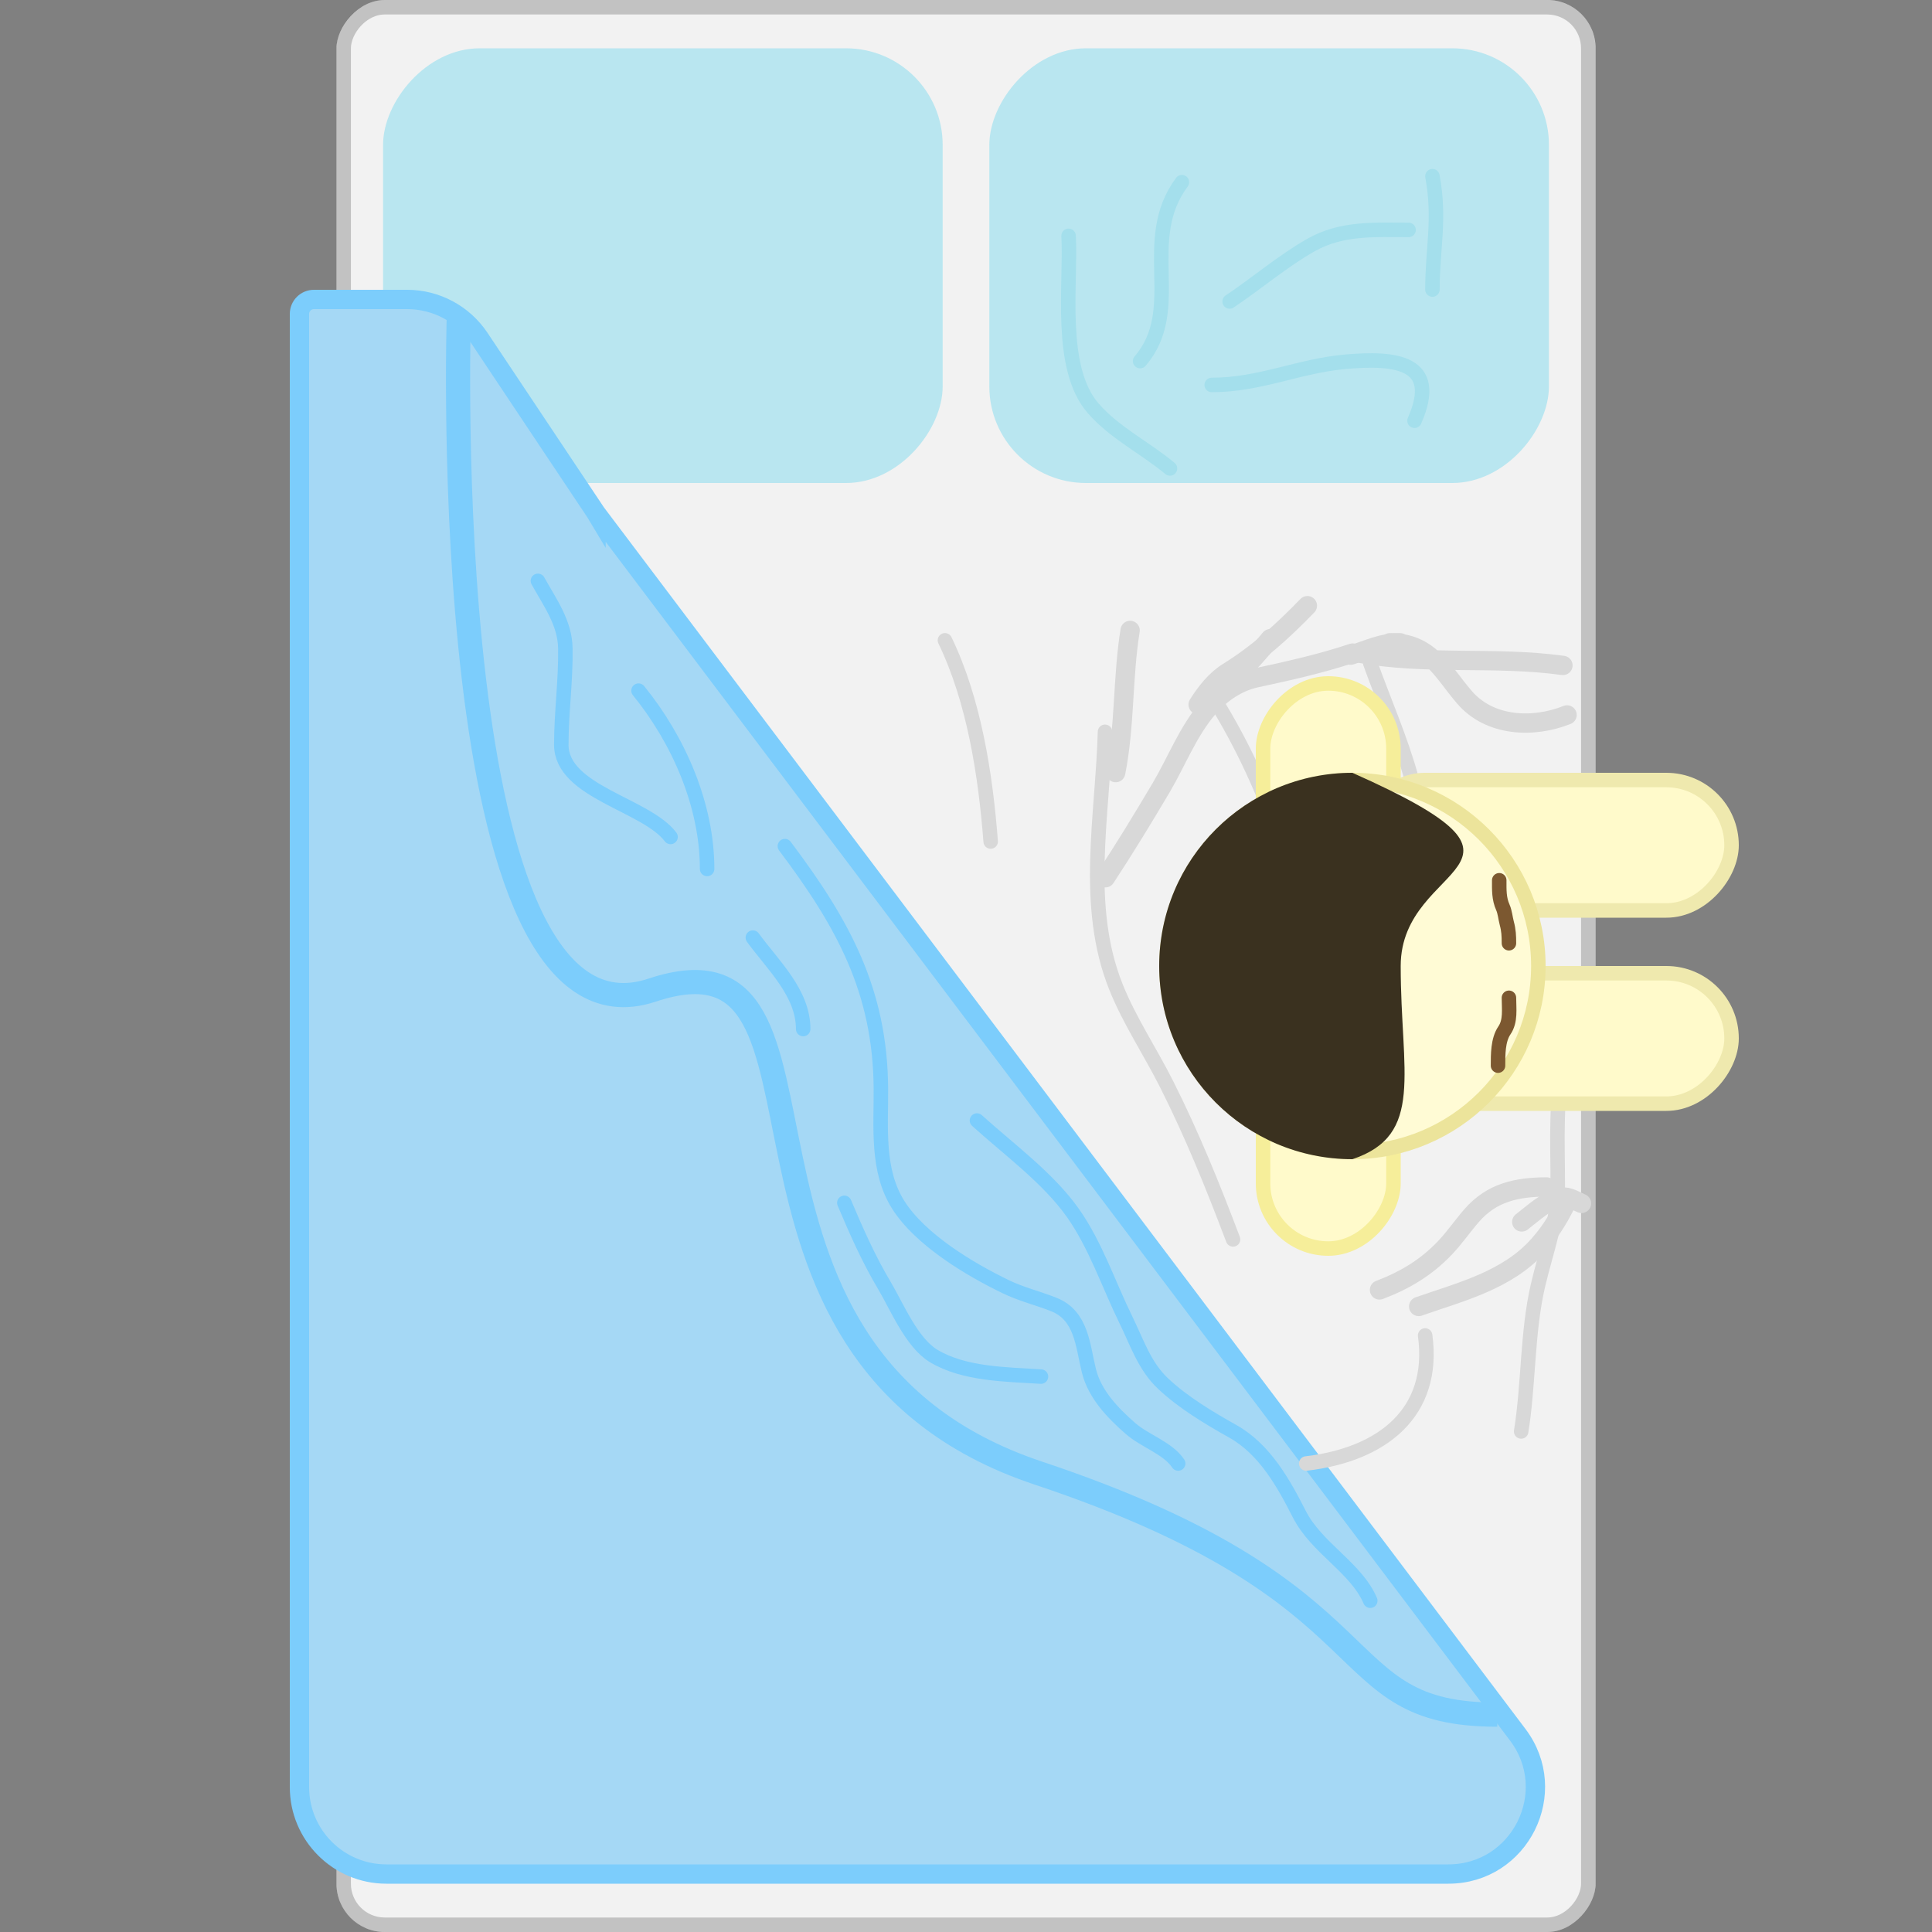 <svg width="40" height="40" viewBox="0 0 40 40" fill="none" xmlns="http://www.w3.org/2000/svg">
<rect x="0" y="0" width="40" height="40" fill="#808080" stroke="none"/>
<rect width="26.069" height="40" rx="1" transform="matrix(-1 0 0 1 33.035 0)" fill="#F2F2F2"/>
<rect x="-0.15" y="0.15" width="25.769" height="39.7" rx="0.85" transform="matrix(-1 0 0 1 32.734 0)" stroke="black" stroke-opacity="0.2" stroke-width="0.3"/>
<rect width="11.586" height="9" rx="2" transform="matrix(-1 0 0 1 32.069 1)" fill="#B9E6F0"/>
<rect width="11.586" height="9" rx="2" transform="matrix(-1 0 0 1 19.517 1)" fill="#B9E6F0"/>
<path d="M12.34 10.62L12.34 10.621L12.334 10.611L9.927 7.002C9.593 6.501 9.031 6.2 8.43 6.2H6.5C6.334 6.2 6.2 6.334 6.2 6.5V37C6.2 37.994 7.006 38.8 8 38.8H29.986C31.472 38.8 32.318 37.102 31.423 35.916L12.34 10.62Z" fill="#A5D8F5" stroke="#7CCDFC" stroke-width="0.4"/>
<path d="M9.5 6.5C9.5 6.5 9 22 13.5 20.5C18 19 14 28 21.5 30.5C29 33 27.4 35.5 31 35.5" stroke="#7CCDFC" stroke-width="0.5"/>
<path d="M11.137 12.026C11.388 12.479 11.697 12.894 11.705 13.425C11.715 14.093 11.621 14.755 11.621 15.419C11.621 16.397 13.378 16.656 13.883 17.328" stroke="#7CCDFC" stroke-width="0.3" stroke-linecap="round"/>
<path d="M16.25 17.518C17.447 19.109 18.224 20.505 18.238 22.536C18.244 23.344 18.145 24.234 18.601 24.951C19.057 25.666 20.064 26.273 20.821 26.639C21.145 26.796 21.483 26.876 21.815 27.007C22.398 27.237 22.414 27.857 22.546 28.386C22.667 28.869 23.038 29.254 23.404 29.574C23.703 29.836 24.179 29.98 24.393 30.3" stroke="#7CCDFC" stroke-width="0.3" stroke-linecap="round"/>
<path d="M20.227 23.199C20.881 23.792 21.694 24.381 22.21 25.108C22.682 25.775 22.951 26.593 23.309 27.323C23.537 27.787 23.693 28.281 24.077 28.643C24.497 29.039 25.029 29.356 25.529 29.637C26.185 30.007 26.576 30.71 26.897 31.342C27.259 32.056 28.073 32.45 28.37 33.141" stroke="#7CCDFC" stroke-width="0.3" stroke-linecap="round"/>
<path d="M32.444 14.802C31.741 15.083 30.841 15.045 30.318 14.434C29.844 13.881 29.604 13.308 28.775 13.308" stroke="#D8D8D8" stroke-width="0.4" stroke-linecap="round"/>
<path d="M26.3 13.223C25.887 13.723 25.463 14.163 24.977 14.588" stroke="#D8D8D8" stroke-width="0.4" stroke-linecap="round"/>
<path d="M32.018 24.574C31.406 24.579 30.89 24.682 30.467 25.169C30.276 25.389 30.113 25.63 29.91 25.842C29.52 26.249 29.082 26.509 28.561 26.707" stroke="#D8D8D8" stroke-width="0.4" stroke-linecap="round"/>
<path d="M32.743 24.915C32.63 24.867 32.465 24.761 32.331 24.787C32.022 24.848 31.748 25.114 31.506 25.299" stroke="#D8D8D8" stroke-width="0.4" stroke-linecap="round"/>
<path d="M29.372 27.049C30.25 26.743 31.208 26.505 31.849 25.787C32.075 25.535 32.251 25.259 32.402 24.958" stroke="#D8D8D8" stroke-width="0.4" stroke-linecap="round"/>
<path d="M27.068 12.54C26.545 13.08 26.044 13.531 25.413 13.924C25.166 14.078 24.958 14.345 24.806 14.588" stroke="#D8D8D8" stroke-width="0.4" stroke-linecap="round"/>
<path d="M23.398 13.052C23.24 14.03 23.292 15.031 23.099 15.996" stroke="#D8D8D8" stroke-width="0.4" stroke-linecap="round"/>
<path d="M32.359 13.777C30.953 13.582 29.533 13.779 28.134 13.521" stroke="#D8D8D8" stroke-width="0.4" stroke-linecap="round"/>
<path d="M28.988 13.308C28.593 13.308 28.337 13.449 27.964 13.564" stroke="#D8D8D8" stroke-width="0.4" stroke-linecap="round"/>
<path d="M28.006 13.521C27.357 13.738 26.68 13.89 26.01 14.033C25.623 14.116 25.277 14.353 25.019 14.65C24.596 15.139 24.364 15.76 24.038 16.312C23.666 16.94 23.287 17.562 22.886 18.173" stroke="#D8D8D8" stroke-width="0.4" stroke-linecap="round"/>
<path d="M13.22 14.299C14.043 15.312 14.64 16.66 14.64 17.991" stroke="#7CCDFC" stroke-width="0.3" stroke-linecap="round"/>
<path d="M17.481 24.903C17.731 25.494 17.983 26.066 18.312 26.618C18.571 27.054 18.874 27.8 19.332 28.075C19.968 28.456 20.837 28.454 21.552 28.501" stroke="#7CCDFC" stroke-width="0.3" stroke-linecap="round"/>
<path d="M15.587 19.412C16.005 19.985 16.629 20.557 16.629 21.305" stroke="#7CCDFC" stroke-width="0.3" stroke-linecap="round"/>
<path d="M25.15 14.488C25.725 15.416 26.182 16.408 26.529 17.444C26.818 18.31 26.827 19.13 26.913 20.022C27.054 21.504 27.621 22.613 28.37 23.862" stroke="#D8D8D8" stroke-width="0.3" stroke-linecap="round"/>
<path d="M28.37 13.73C28.947 15.34 29.771 16.882 29.274 18.58C28.854 20.018 28.889 21.526 28.843 23.01" stroke="#D8D8D8" stroke-width="0.3" stroke-linecap="round"/>
<path d="M22.878 15.151C22.83 16.898 22.431 18.751 23.104 20.432C23.384 21.132 23.812 21.769 24.151 22.442C24.681 23.493 25.113 24.561 25.529 25.661" stroke="#D8D8D8" stroke-width="0.3" stroke-linecap="round"/>
<path d="M19.564 13.257C20.168 14.505 20.405 16.046 20.511 17.423" stroke="#D8D8D8" stroke-width="0.3" stroke-linecap="round"/>
<path d="M29.506 27.649C29.723 29.248 28.618 30.115 27.044 30.3" stroke="#D8D8D8" stroke-width="0.3" stroke-linecap="round"/>
<path d="M32.252 20.169C32.474 20.791 32.581 21.169 32.42 21.8C32.19 22.699 32.252 23.612 32.252 24.535C32.252 25.302 32.013 25.881 31.841 26.618C31.618 27.58 31.652 28.652 31.494 29.637" stroke="#D8D8D8" stroke-width="0.3" stroke-linecap="round"/>
<path d="M29.657 3.648C29.822 4.541 29.657 5.137 29.657 5.995" stroke="#A4DFEC" stroke-width="0.3" stroke-linecap="round"/>
<path d="M24.47 3.772C23.567 4.984 24.533 6.394 23.605 7.476" stroke="#A4DFEC" stroke-width="0.3" stroke-linecap="round"/>
<path d="M29.286 8.711C29.828 7.481 28.883 7.399 27.852 7.49C26.887 7.576 26.086 7.97 25.087 7.97" stroke="#A4DFEC" stroke-width="0.3" stroke-linecap="round"/>
<path d="M29.163 4.76C28.451 4.76 27.779 4.712 27.139 5.075C26.555 5.407 26.018 5.868 25.458 6.242" stroke="#A4DFEC" stroke-width="0.3" stroke-linecap="round"/>
<path d="M22.124 4.883C22.179 5.871 21.903 7.612 22.631 8.451C23.077 8.964 23.706 9.268 24.223 9.699" stroke="#A4DFEC" stroke-width="0.3" stroke-linecap="round"/>
<rect x="-0.15" y="0.15" width="7.7" height="2.7" rx="1.35" transform="matrix(-1 0 0 1 35.7 16)" fill="#FFFACB" stroke="#EFE9AE" stroke-width="0.3"/>
<rect x="-0.15" y="0.15" width="7.7" height="2.7" rx="1.35" transform="matrix(-1 0 0 1 35.7 20)" fill="#FFFACB" stroke="#EFE9AE" stroke-width="0.3"/>
<rect x="-0.15" y="0.15" width="2.7" height="11.7" rx="1.35" transform="matrix(-1 0 0 1 28.7 14)" fill="#FFFACB" stroke="#F6EE9A" stroke-width="0.3"/>
<circle r="3.85" transform="matrix(0 -1 -1 0 28 20)" fill="#FFFBD5" stroke="#ECE49B" stroke-width="0.3"/>
<path d="M28 16C25.791 16 24 17.791 24 20C24 22.209 25.791 24 28 24C29.5 23.5 29 22.209 29 20C29 17.791 32.5 18 28 16Z" fill="#3A311F"/>
<path d="M31.241 19.529C31.241 19.375 31.236 19.261 31.196 19.114C31.169 19.012 31.158 18.883 31.116 18.788C31.033 18.603 31.04 18.427 31.04 18.225" stroke="#7C5830" stroke-width="0.3" stroke-linecap="round"/>
<path d="M31.241 20.658C31.241 20.888 31.281 21.138 31.146 21.335C31.012 21.532 31.015 21.836 31.015 22.063" stroke="#7C5830" stroke-width="0.3" stroke-linecap="round"/>
</svg>
